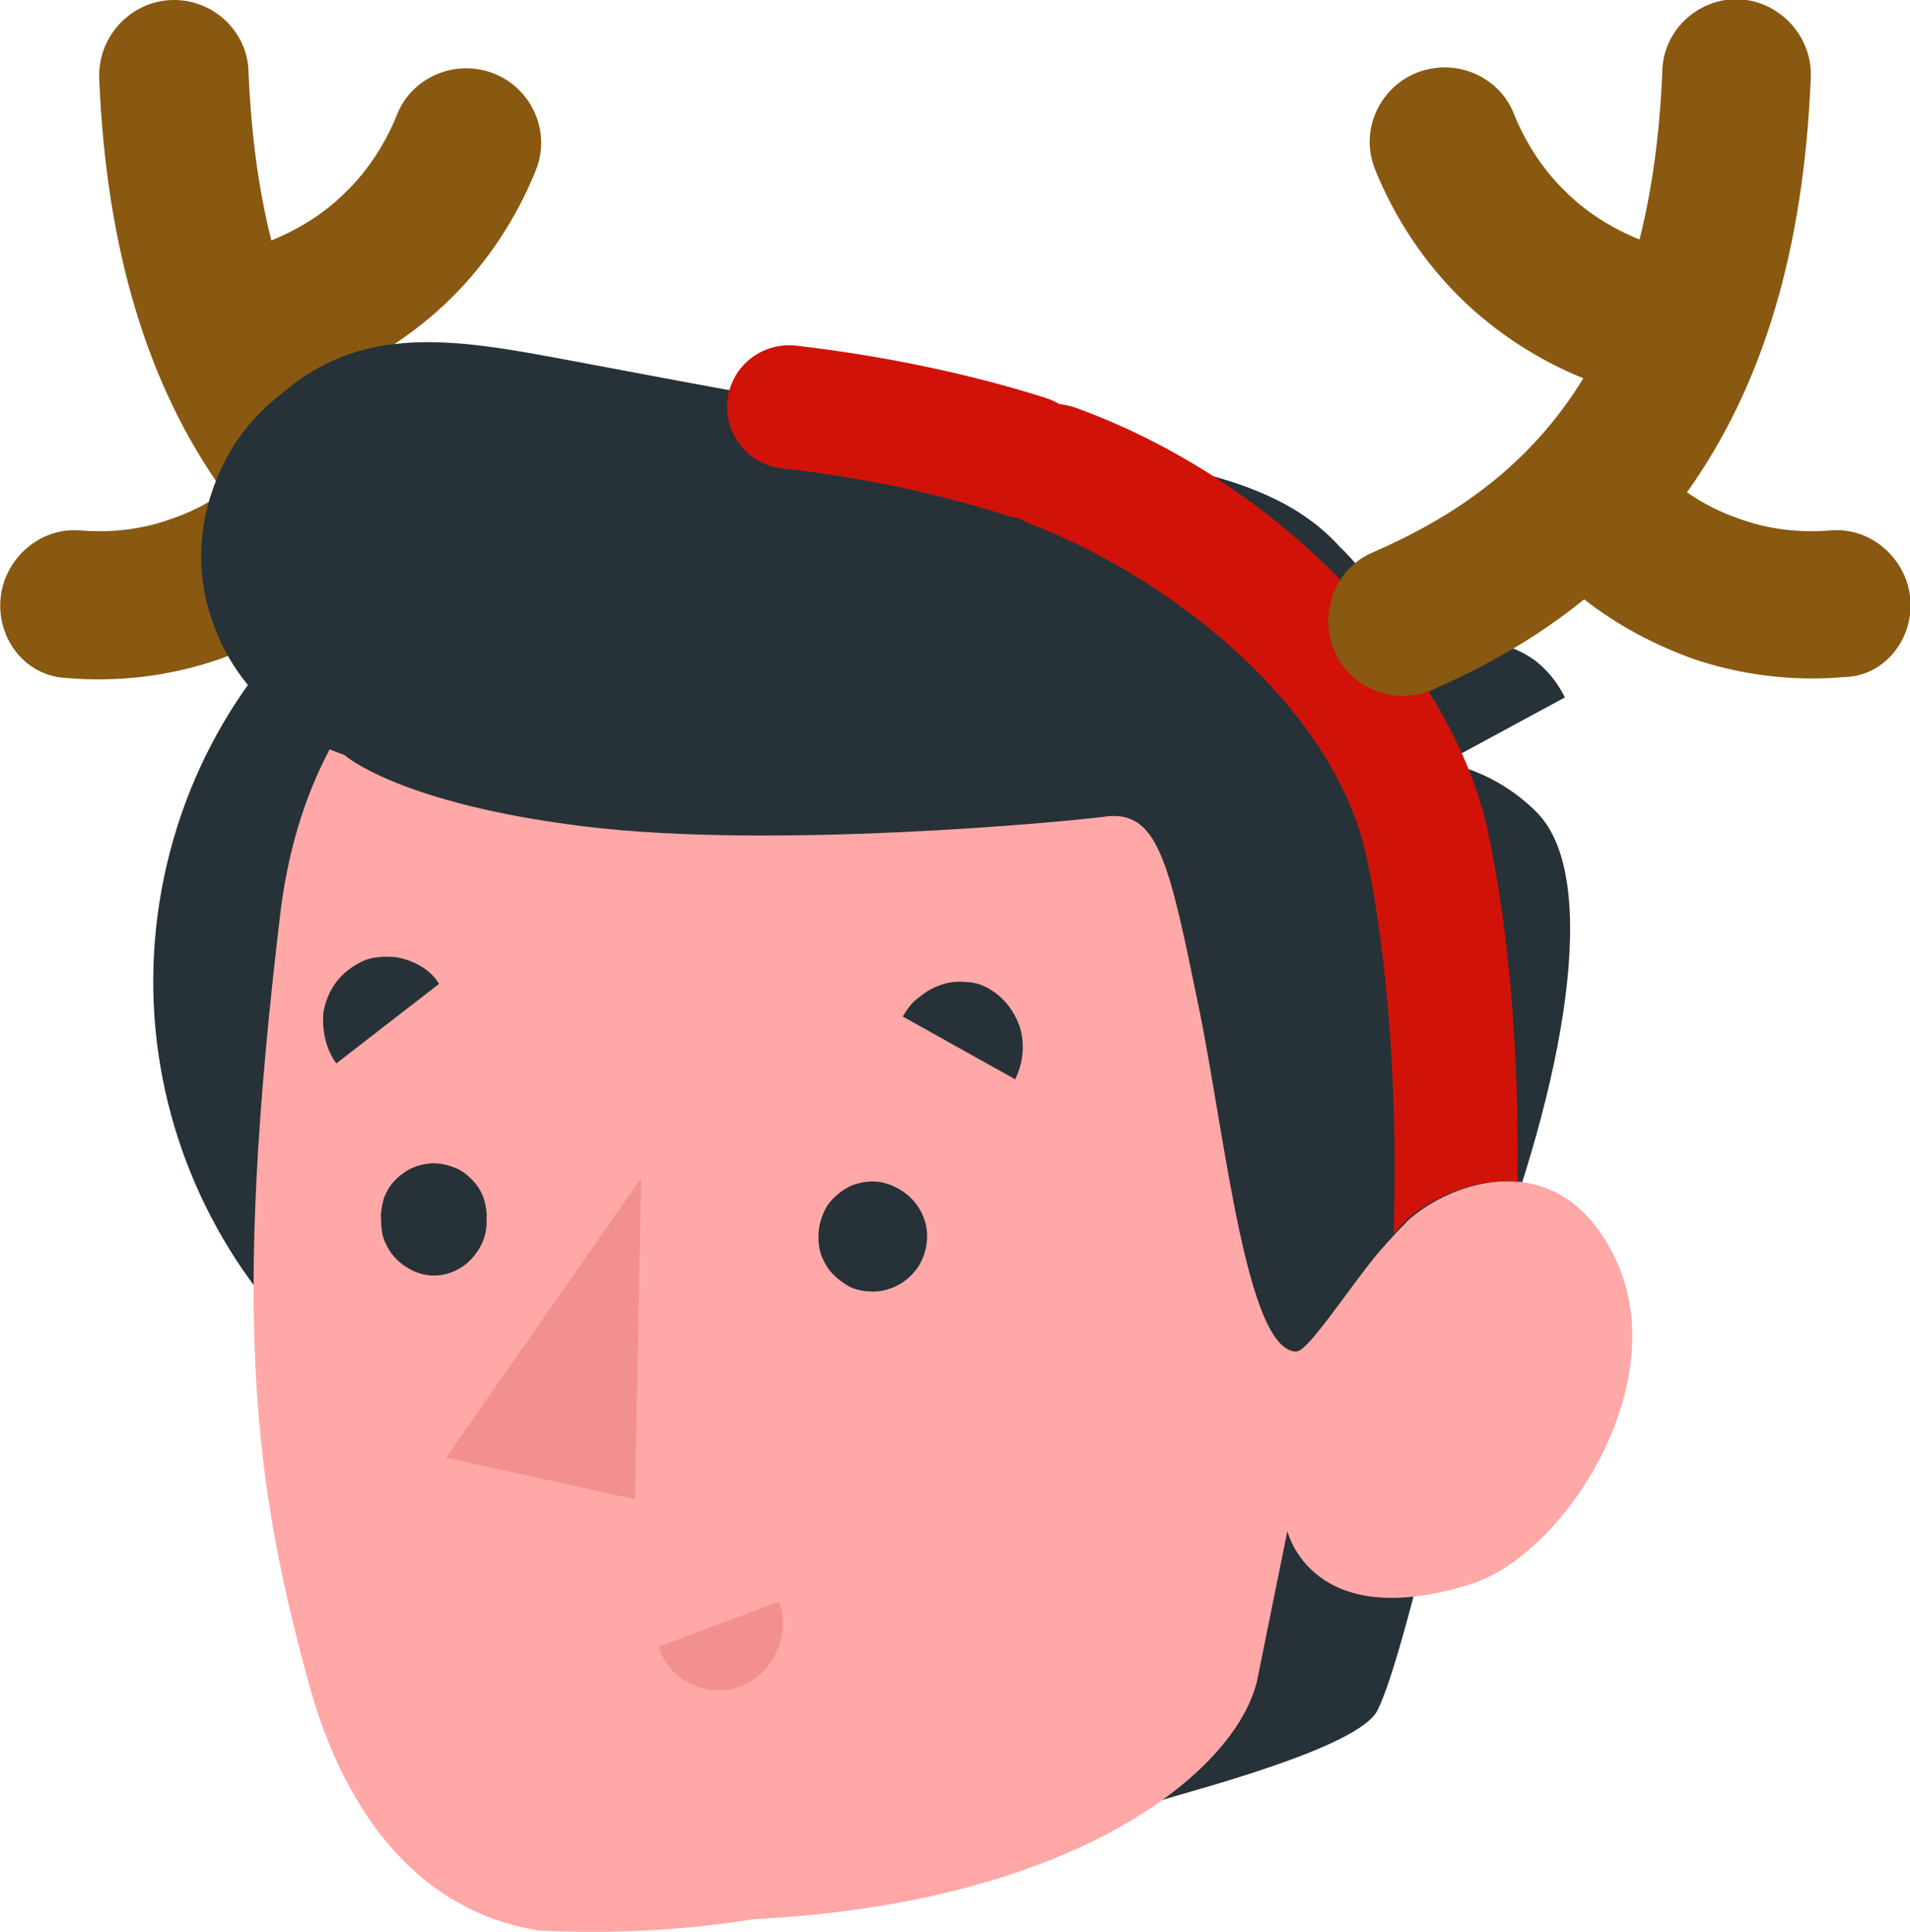 <svg width="88" height="89" viewBox="0 0 88 89" fill="none" xmlns="http://www.w3.org/2000/svg">
<g clip-path="url(#clip0)">
<path d="M0.203 26.75C0.729 25.284 2.145 24.307 3.682 24.429C5.098 24.551 6.555 24.388 7.89 23.9C8.74 23.615 9.549 23.207 10.318 22.678C6.798 17.793 4.896 11.482 4.572 3.624C4.491 1.629 6.11 -0.04 8.092 0.001C9.913 0.041 11.41 1.507 11.45 3.299C11.572 6.271 11.936 8.836 12.502 11.075C13.797 10.546 14.97 9.813 15.941 8.836C16.953 7.858 17.762 6.596 18.288 5.293C18.855 3.828 20.392 2.973 21.93 3.176C24.155 3.461 25.53 5.782 24.681 7.858C23.791 10.057 22.456 12.093 20.756 13.762C19.138 15.35 17.196 16.612 15.092 17.467C17.56 21.497 21.039 23.859 24.802 25.488C26.421 26.18 27.23 28.052 26.663 29.762C26.016 31.676 23.872 32.612 22.01 31.798C19.785 30.821 17.358 29.518 15.051 27.645C13.554 28.826 11.855 29.722 10.075 30.373C7.809 31.147 5.422 31.432 3.075 31.228C0.89 31.147 -0.526 28.867 0.203 26.75Z" fill="#895811"/>
<path d="M53.002 50.566C55.956 37.986 48.188 25.365 35.685 22.392C23.183 19.42 10.641 27.237 7.687 39.818C4.734 52.398 12.502 65.02 25.004 67.992C37.506 70.964 50.049 63.147 53.002 50.566Z" fill="#263238"/>
<path d="M68.458 59.197C68.458 59.197 64.897 76.093 63.441 78.821C62.47 80.531 55.025 82.445 53.164 83.015L59.314 70.516L68.458 59.197Z" fill="#263238"/>
<path d="M63.967 35.014C65.221 34.851 66.475 35.014 67.648 35.421C68.822 35.828 69.914 36.52 70.804 37.416C73.798 40.428 72.099 49.915 68.457 59.157L61.741 59.93L63.967 35.014Z" fill="#263238"/>
<path d="M59.719 59.971C61.054 60.786 62.996 58.18 64.655 56.429C66.314 54.679 71.736 52.277 74.446 58.017C77.157 63.758 72.059 71.615 67.77 72.959C60.407 75.28 59.314 70.516 59.314 70.516L57.979 77.112C57.251 81.427 49.685 87.657 34.755 88.39C31.478 88.919 28.16 89.082 24.843 88.919C19.421 88.064 16.023 83.748 14.323 77.885C11.693 68.399 10.682 60.786 12.907 42.139C15.335 21.701 38.963 21.497 51.708 29.558C64.453 37.62 59.719 59.971 59.719 59.971Z" fill="#FFA8A7"/>
<path d="M59.719 62.251C60.407 62.251 62.956 57.976 64.656 56.428C67.002 54.311 63.968 35.013 63.968 35.013C64.615 33.344 64.737 31.512 64.332 29.761C63.927 28.01 63.037 26.422 61.742 25.201C58.546 21.659 53.205 21.293 44.142 19.827C39.368 19.053 32.126 17.71 27.392 16.814C21.687 15.755 16.994 14.616 12.948 18.158C11.937 18.931 11.046 19.949 10.44 21.089C9.833 22.229 9.428 23.491 9.307 24.794C9.185 26.097 9.347 27.4 9.792 28.621C10.197 29.842 10.884 30.982 11.775 31.96C12.867 33.262 14.283 34.239 15.861 34.769C15.861 34.769 18.329 37.008 26.947 38.067C35.565 39.125 48.998 37.863 50.859 37.619C53.367 37.252 53.853 39.695 55.228 46.372C56.442 52.276 57.413 62.21 59.719 62.251Z" fill="#263238"/>
<path d="M63.967 36.521L72.1 32.123C71.816 31.553 71.452 31.065 71.007 30.658C70.562 30.251 70.036 29.966 69.429 29.762C68.863 29.558 68.256 29.477 67.649 29.558C67.042 29.64 66.476 29.803 65.909 30.088C64.817 30.698 64.008 31.716 63.644 32.938C63.279 34.078 63.401 35.381 63.967 36.521Z" fill="#263238"/>
<path d="M37.709 56.958C37.709 57.284 37.749 57.61 37.871 57.895C37.992 58.18 38.154 58.465 38.397 58.709C38.64 58.953 38.882 59.116 39.166 59.279C39.449 59.401 39.772 59.483 40.096 59.483C40.582 59.523 41.108 59.36 41.512 59.116C41.957 58.831 42.281 58.465 42.483 58.017C42.685 57.569 42.767 57.04 42.685 56.551C42.605 56.063 42.362 55.574 41.998 55.208C41.634 54.841 41.188 54.597 40.703 54.475C40.218 54.353 39.691 54.434 39.246 54.597C38.801 54.8 38.397 55.126 38.114 55.533C37.871 55.941 37.709 56.429 37.709 56.958Z" fill="#263238"/>
<path d="M41.593 46.82L46.772 49.711C47.136 48.978 47.217 48.163 47.014 47.39C46.772 46.616 46.286 45.965 45.598 45.558C45.275 45.354 44.87 45.232 44.506 45.232C44.101 45.191 43.737 45.232 43.373 45.354C43.009 45.476 42.645 45.68 42.361 45.924C41.997 46.169 41.795 46.494 41.593 46.82Z" fill="#263238"/>
<path d="M35.888 73.772L30.345 75.848C30.466 76.214 30.668 76.581 30.911 76.866C31.154 77.151 31.478 77.395 31.842 77.558C32.206 77.721 32.57 77.843 32.975 77.843C33.379 77.884 33.743 77.802 34.108 77.68C34.836 77.395 35.443 76.825 35.766 76.092C36.13 75.359 36.171 74.545 35.888 73.772Z" fill="#F28F8F"/>
<path d="M15.497 48.979L20.23 45.315C20.028 44.989 19.745 44.704 19.381 44.5C19.057 44.297 18.693 44.175 18.288 44.093C17.924 44.052 17.52 44.052 17.115 44.134C16.751 44.215 16.387 44.419 16.063 44.663C15.416 45.152 15.011 45.885 14.89 46.699C14.849 47.513 15.011 48.327 15.497 48.979Z" fill="#263238"/>
<path d="M17.56 56.227C17.56 56.552 17.6 56.878 17.721 57.163C17.843 57.448 18.005 57.733 18.247 57.977C18.49 58.221 18.733 58.384 19.057 58.547C19.34 58.669 19.663 58.751 19.987 58.751C20.634 58.751 21.282 58.466 21.727 57.977C22.172 57.489 22.455 56.878 22.415 56.186C22.455 55.86 22.374 55.494 22.293 55.209C22.172 54.883 22.01 54.598 21.767 54.354C21.525 54.109 21.282 53.906 20.958 53.784C20.634 53.661 20.311 53.58 19.987 53.58C19.663 53.58 19.299 53.661 19.016 53.784C18.733 53.906 18.45 54.109 18.207 54.354C17.964 54.598 17.802 54.883 17.681 55.209C17.6 55.534 17.519 55.86 17.56 56.227Z" fill="#263238"/>
<path d="M29.536 54.272L29.253 69.05L20.554 67.137L29.536 54.272Z" fill="#F28F8F"/>
<path d="M68.538 38.228C67.001 31.144 59.637 22.431 49.522 18.767C49.28 18.686 49.037 18.645 48.794 18.605C48.592 18.482 48.389 18.401 48.147 18.32C45.598 17.505 41.592 16.487 36.656 15.917C35.038 15.755 33.622 16.935 33.5 18.564C33.419 20.07 34.512 21.414 36.049 21.577C40.54 22.065 44.222 23.042 46.488 23.775C46.65 23.816 46.852 23.857 47.014 23.897C47.176 23.979 47.338 24.101 47.499 24.142C53.69 26.503 61.418 32.366 62.955 39.45C63.967 44.132 64.412 50.687 64.209 56.835C64.331 56.712 64.452 56.55 64.573 56.427C65.504 55.41 67.689 54.229 69.914 54.432C69.995 49.343 69.631 43.277 68.538 38.228Z" fill="#D11209"/>
<path d="M87.838 26.749C87.312 25.283 85.896 24.306 84.359 24.428C82.943 24.55 81.486 24.387 80.151 23.899C79.301 23.614 78.492 23.206 77.723 22.677C81.243 17.751 83.104 11.481 83.428 3.583C83.509 1.588 81.891 -0.041 79.948 -0.041C78.128 -0 76.631 1.465 76.59 3.257C76.469 6.229 76.105 8.794 75.538 11.033C74.244 10.504 73.07 9.771 72.099 8.794C71.088 7.817 70.279 6.555 69.753 5.252C69.186 3.786 67.649 2.931 66.111 3.135C63.886 3.42 62.51 5.74 63.36 7.817C64.25 10.015 65.585 12.051 67.285 13.72C68.903 15.308 70.845 16.57 72.949 17.425C70.481 21.456 67.001 23.817 63.239 25.446C61.62 26.138 60.811 28.011 61.377 29.721C62.025 31.634 64.169 32.571 66.03 31.756C68.256 30.779 70.683 29.476 72.989 27.604C74.487 28.784 76.186 29.68 77.966 30.331C80.232 31.105 82.619 31.39 84.966 31.186C87.11 31.146 88.567 28.866 87.838 26.749Z" fill="#895811"/>
</g>
<defs>
<clipPath id="clip0">
<rect width="88" height="89" fill="white"/>
</clipPath>
</defs>
</svg>

